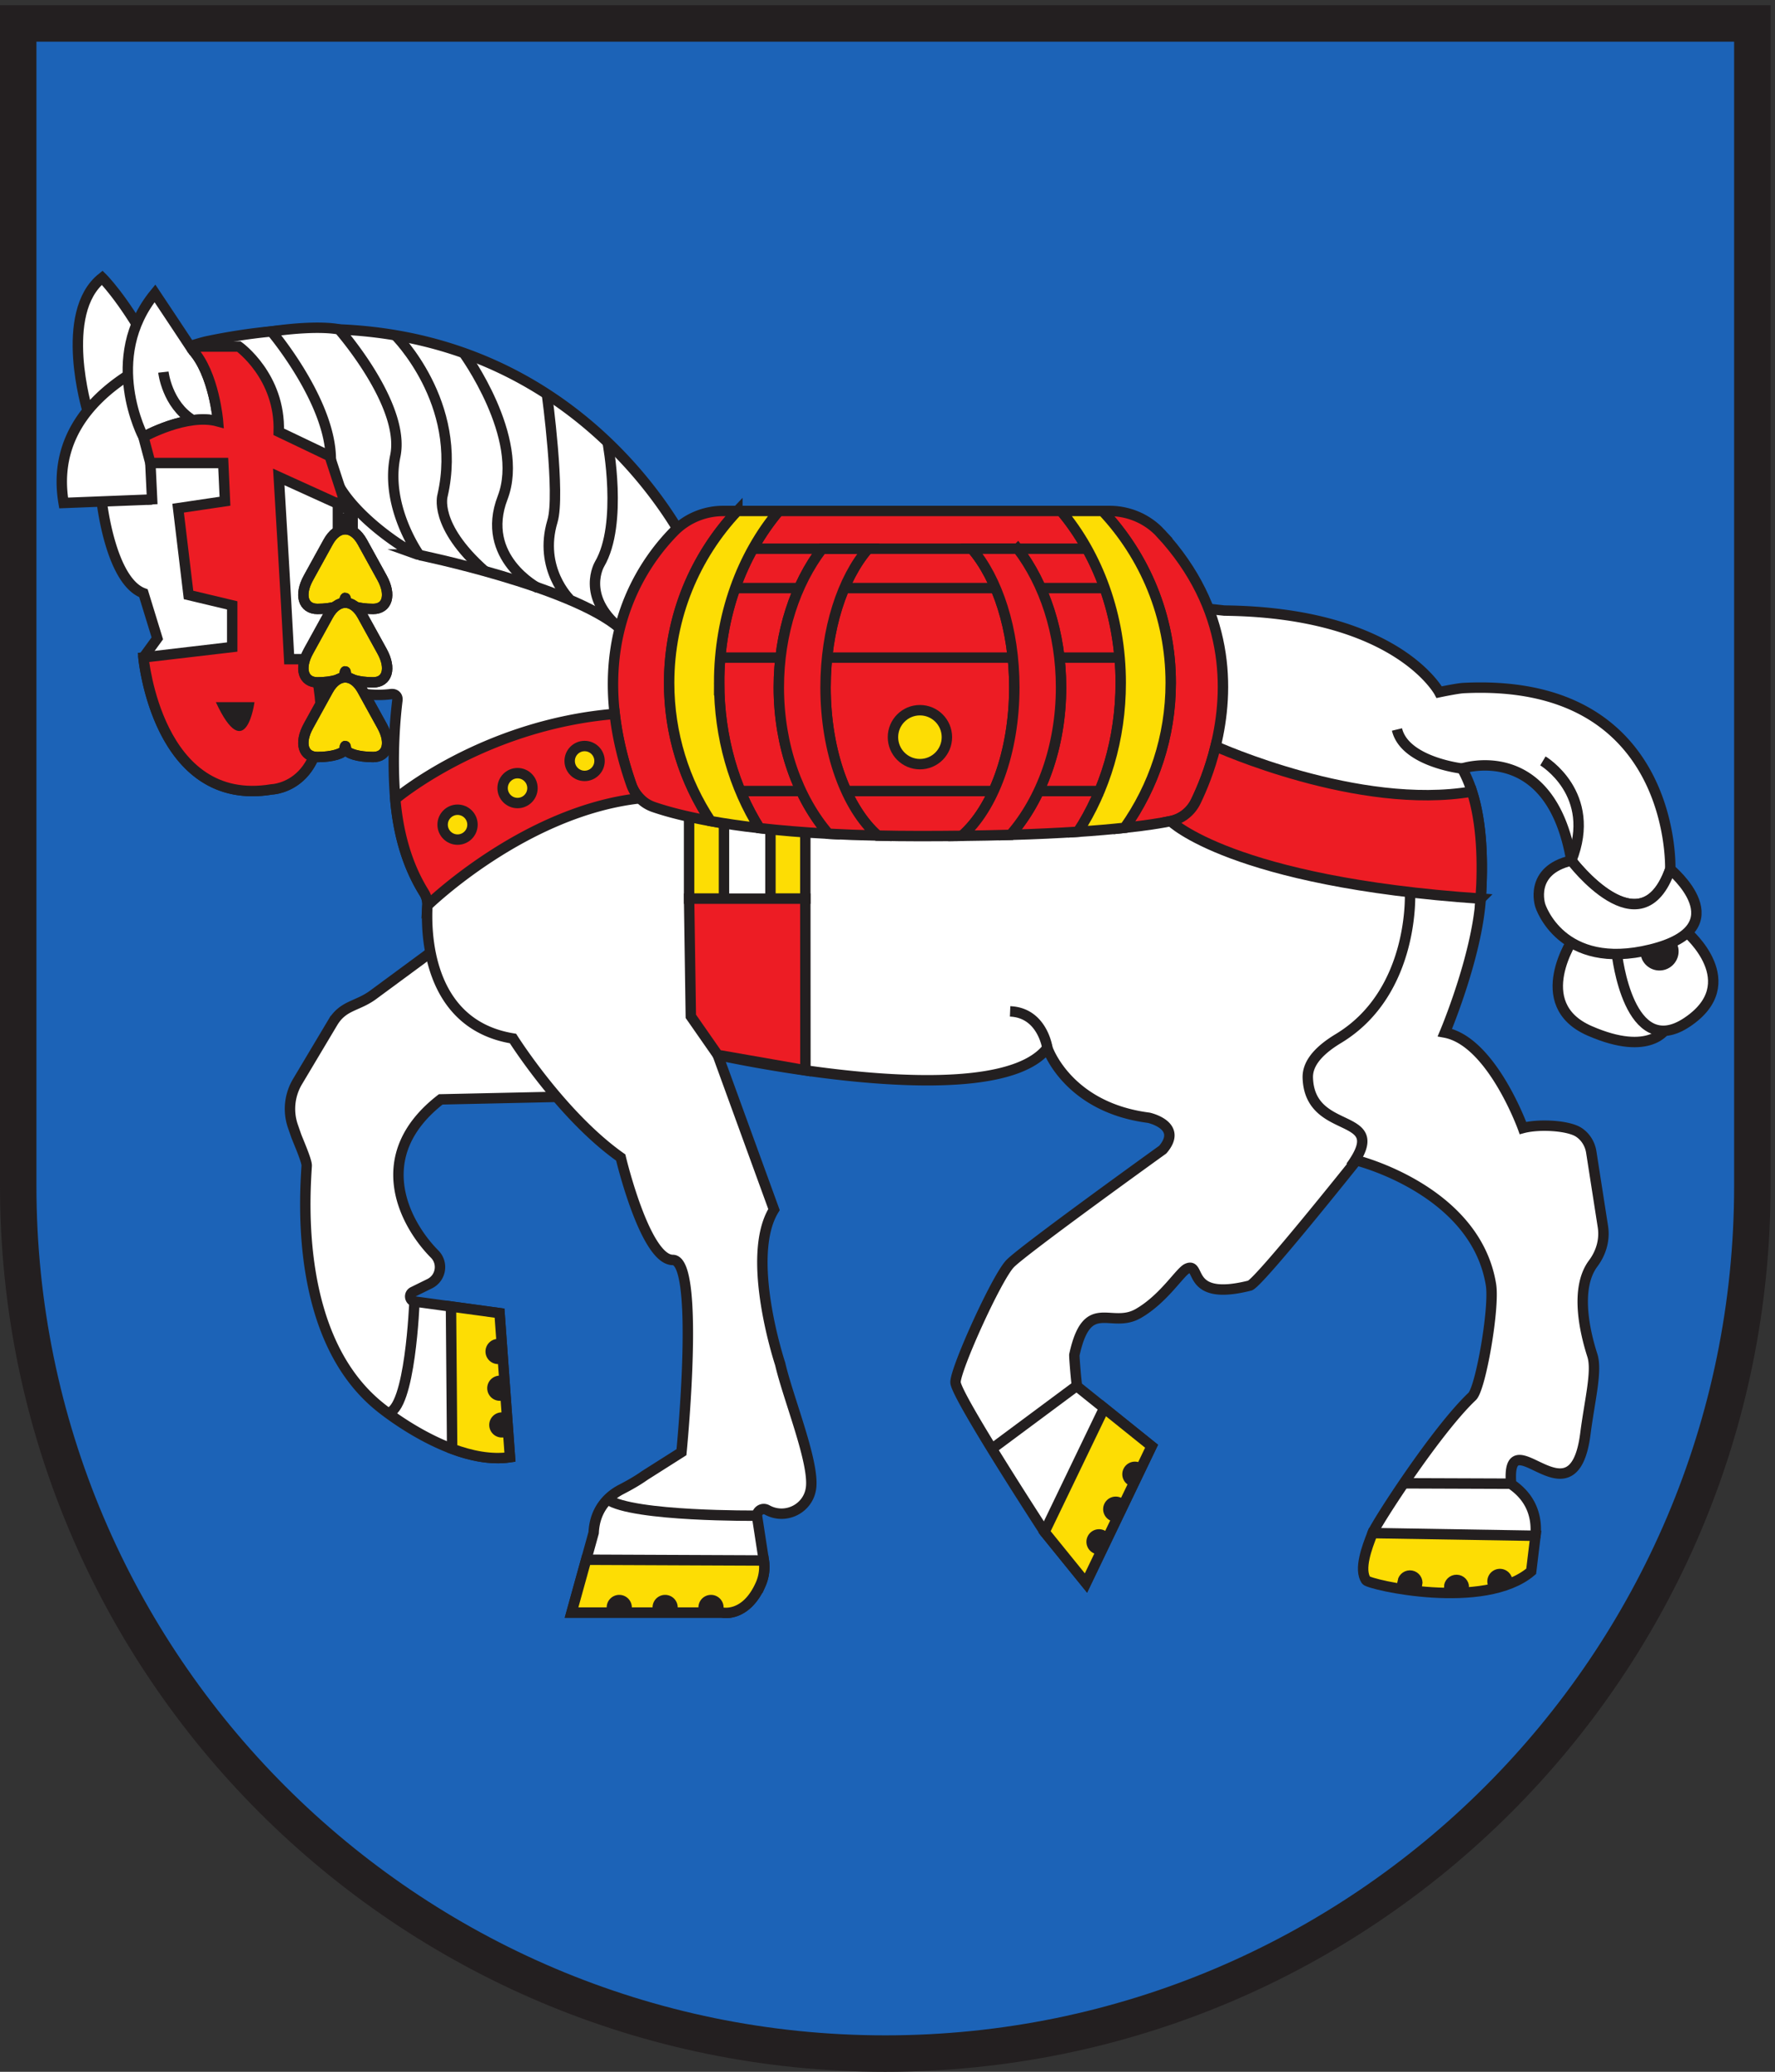 <svg xmlns="http://www.w3.org/2000/svg" height="264.573" width="226.773" xml:space="preserve"><rect width="100%" height="100%" fill="#333333" stroke="none"/><path style="fill:#1c63b7;fill-opacity:1;fill-rule:evenodd;stroke:none" d="M850.391 17.5C391.137 17.5 17.5 391.129 17.5 850.391V1966.75h1665.79V850.391c0-459.262-373.63-832.891-832.899-832.891" transform="matrix(.133 0 0 -.133 0 264.573)"/><path style="fill:#231f20;fill-opacity:1;fill-rule:nonzero;stroke:none" d="M1700.79 1984.25H0V850.391C0 380.73 380.734 0 850.395 0c469.655 0 850.395 380.73 850.395 850.391V1984.25zm-35-35V850.391C1665.79 400.781 1300 35 850.395 35 400.785 35 35 400.781 35 850.391V1949.25h1630.79" transform="matrix(.133 0 0 -.133 0 264.573)"/><path style="fill:#fff;fill-opacity:1;fill-rule:nonzero;stroke:none" d="m319.605 1007.43-33.808-56.66a51.14 51.14 0 0 1-4.391-43.008l3.039-8.742c1.563-4.489 10.453-24.348 10.16-29.09-1.914-30.969-11.433-165.86 70.254-231.5 0 0 31.508-26.129 69.477-40.289 17.945-6.7 37.336-10.719 55.523-8.051l-10 138.34-46.648 6.379-34.938 4.769c-4.8.66-5.847 7.141-1.503 9.281l15.949 7.852c10.941 5.379 13.328 19.848 4.73 28.488-27.949 28.121-64.359 93.961 5.906 148.481l115 2.5-107.5 151.25-71.25-52.5c-15.972-12.29-29.671-10.2-40-27.5" transform="matrix(.133 0 0 -.133 0 264.573)"/><path style="fill:none;stroke:#231f20;stroke-width:10;stroke-linecap:butt;stroke-linejoin:miter;stroke-miterlimit:10;stroke-dasharray:none;stroke-opacity:1" d="m319.605 1007.43-33.808-56.66a51.14 51.14 0 0 1-4.391-43.008l3.039-8.742c1.563-4.489 10.453-24.348 10.16-29.09-1.914-30.969-11.433-165.86 70.254-231.5 0 0 31.508-26.129 69.477-40.289 17.945-6.7 37.336-10.719 55.523-8.051l-10 138.34-46.648 6.379-34.938 4.769c-4.8.66-5.847 7.141-1.503 9.281l15.949 7.852c10.941 5.379 13.328 19.848 4.73 28.488-27.949 28.121-64.359 93.961 5.906 148.481l115 2.5-107.5 151.25-71.25-52.5c-15.972-12.29-29.671-10.2-40-27.5z" transform="matrix(.133 0 0 -.133 0 264.573)"/><path style="fill:#fddd04;fill-opacity:1;fill-rule:nonzero;stroke:none" d="M434.336 598.141c17.945-6.7 37.336-10.719 55.523-8.051l-10 138.34-46.648 6.379 1.125-136.668" transform="matrix(.133 0 0 -.133 0 264.573)"/><path style="fill:none;stroke:#231f20;stroke-width:10;stroke-linecap:butt;stroke-linejoin:miter;stroke-miterlimit:10;stroke-dasharray:none;stroke-opacity:1" d="M434.336 598.141c17.945-6.7 37.336-10.719 55.523-8.051l-10 138.34-46.648 6.379zM398.125 739.602S394.164 635.09 372.43 632.59" transform="matrix(.133 0 0 -.133 0 264.573)"/><path style="fill:#fff;fill-opacity:1;fill-rule:nonzero;stroke:none" d="M84.074 1594.88s-28.383 93.96 14.117 127.71c0 0 19.375-18.96 44.375-63.85l-25.625-79.9-32.867 16.04" transform="matrix(.133 0 0 -.133 0 264.573)"/><path style="fill:none;stroke:#231f20;stroke-width:10;stroke-linecap:butt;stroke-linejoin:miter;stroke-miterlimit:10;stroke-dasharray:none;stroke-opacity:1" d="M84.074 1594.88s-28.383 93.96 14.117 127.71c0 0 19.375-18.96 44.375-63.85l-25.625-79.9z" transform="matrix(.133 0 0 -.133 0 264.573)"/><path style="fill:#fff;fill-opacity:1;fill-rule:nonzero;stroke:none" d="M410.602 1120.5c-1.508-24.16-1.465-114.72 82.171-128.375 0 0 46.832-74.285 103.5-114.273 0 0 23.332-98.34 50-98.34s8.332-184.582 8.332-184.582l-35.207-22.309c-7.226-5.133-14.96-9.461-22.828-13.539-10-5.191-25.183-17.043-26.297-41.492l-7.183-25.918-14.07-50.742h144.589s22.821-5.371 37.137 27.261a41.183 41.183 0 0 1 2.988 22.758l-6.449 41.922c-.82 5.32 4.836 9.258 9.539 6.641 17.387-9.66 39.227.859 42.184 20.527 3.691 24.531-21.91 86.461-29.567 119.641 0 0-34.14 102.691-5.945 148.179L689.441 976.34s265.164-58.91 316.669 6.672c0 0 19.04-56.973 97.38-66.973 0 0 33.44-7.269 13.44-30.609 0 0-133.664-96.059-146.614-109.461-12.945-13.41-52.644-101.16-52.445-113.938.203-12.769 85.519-143.66 85.519-143.66l39.79-49.07 63.02 131.34-45.56 36.609-25.81 20.73c-.82.661-3.04 29.372-2.81 30.411 12.48 56.941 34.74 24.429 61.38 39.699 24.61 14.121 39.95 39.871 46.84 43.09 14.37 6.699-1.97-32.032 60.32-16.282 8.37 2.122 102.49 120.243 102.49 120.243s114.41-28.25 129.18-119.43c3.57-22.039-9.9-99.531-18.08-107.262-34.41-32.5-91.78-121.34-95.68-131.219-7.51-19.039 154.8-21.019 156.51-2.558 1.51 16.367-2.57 35.566-23.41 49.699-.09.059.01.07 0 .168-5.3 66.641 59.7-43.359 71.37 48.313 4.04 31.73 11.49 59.957 6.67 75-7.24 22.539-16.99 64.539.83 88.339 7.59 10.161 11.26 22.707 9.3 35.239l-11.18 71.679c-1.2 7.692-5.45 14.621-11.92 18.922-10.05 6.68-38.3 8.258-53.7 4.149 0 0-30 83.332-75 91.668 0 0 30.68 72.522 34.42 128.562 2.94 44.14.44 92.62-17.92 124.93 0 0 85 28.34 105-88.33 0 0 66.67-88.33 95-8.33 0 0 6.46 184.16-198.51 173.96-6.1-.31-23.45-3.96-23.45-3.96s-40.54 76.5-206.37 78.33l-513.337 56.67s-125 273.33-464.996 201.66c0 0-156.668-36.66-136.668-155l85 3.34-48.379-1.9s8.379-76.44 40.047-88.1l13.332-43.34-13.332-18.33s13.332-145 123.332-126.67c0 0 59.496 1.57 44.946 98.79-.551 3.68 3.175 6.52 6.476 4.81 11.785-6.14 35.313-15.65 63.032-12.13 3.898.49 6.652-1.95 6.167-5.85-1.875-15.17-5.554-53.01-2.027-94.97 2.5-29.79 10.156-61.95 27.848-90.16 2.144-3.42 3.301-7.31 3.051-11.33" transform="matrix(.133 0 0 -.133 0 264.573)"/><path style="fill:none;stroke:#231f20;stroke-width:10;stroke-linecap:butt;stroke-linejoin:miter;stroke-miterlimit:10;stroke-dasharray:none;stroke-opacity:1" d="M410.602 1120.5c-1.508-24.16-1.465-114.72 82.171-128.375 0 0 46.832-74.285 103.5-114.273 0 0 23.332-98.34 50-98.34s8.332-184.582 8.332-184.582l-35.207-22.309c-7.226-5.133-14.96-9.461-22.828-13.539-10-5.191-25.183-17.043-26.297-41.492l-7.183-25.918-14.07-50.742h144.589s22.821-5.371 37.137 27.261a41.183 41.183 0 0 1 2.988 22.758l-6.449 41.922c-.82 5.32 4.836 9.258 9.539 6.641 17.387-9.66 39.227.859 42.184 20.527 3.691 24.531-21.91 86.461-29.567 119.641 0 0-34.14 102.691-5.945 148.179L689.441 976.34s265.164-58.91 316.669 6.672c0 0 19.04-56.973 97.38-66.973 0 0 33.44-7.269 13.44-30.609 0 0-133.664-96.059-146.614-109.461-12.945-13.41-52.644-101.16-52.445-113.938.203-12.769 85.519-143.66 85.519-143.66l39.79-49.07 63.02 131.34-45.56 36.609-25.81 20.73c-.82.661-3.04 29.372-2.81 30.411 12.48 56.941 34.74 24.429 61.38 39.699 24.61 14.121 39.95 39.871 46.84 43.09 14.37 6.699-1.97-32.032 60.32-16.282 8.37 2.122 102.49 120.243 102.49 120.243s114.41-28.25 129.18-119.43c3.57-22.039-9.9-99.531-18.08-107.262-34.41-32.5-91.78-121.34-95.68-131.219-7.51-19.039 154.8-21.019 156.51-2.558 1.51 16.367-2.57 35.566-23.41 49.699-.09.059.01.07 0 .168-5.3 66.641 59.7-43.359 71.37 48.313 4.04 31.73 11.49 59.957 6.67 75-7.24 22.539-16.99 64.539.83 88.339 7.59 10.161 11.26 22.707 9.3 35.239l-11.18 71.679c-1.2 7.692-5.45 14.621-11.92 18.922-10.05 6.68-38.3 8.258-53.7 4.149 0 0-30 83.332-75 91.668 0 0 30.68 72.522 34.42 128.562 2.94 44.14.44 92.62-17.92 124.93 0 0 85 28.34 105-88.33 0 0 66.67-88.33 95-8.33 0 0 6.46 184.16-198.51 173.96-6.1-.31-23.45-3.96-23.45-3.96s-40.54 76.5-206.37 78.33l-513.337 56.67s-125 273.33-464.996 201.66c0 0-156.668-36.66-136.668-155l85 3.34-48.379-1.9s8.379-76.44 40.047-88.1l13.332-43.34-13.332-18.33s13.332-145 123.332-126.67c0 0 59.496 1.57 44.946 98.79-.551 3.68 3.175 6.52 6.476 4.81 11.785-6.14 35.313-15.65 63.032-12.13 3.898.49 6.652-1.95 6.167-5.85-1.875-15.17-5.554-53.01-2.027-94.97 2.5-29.79 10.156-61.95 27.848-90.16 2.144-3.42 3.301-7.31 3.051-11.33z" transform="matrix(.133 0 0 -.133 0 264.573)"/><path style="fill:#fddd04;fill-opacity:1;fill-rule:nonzero;stroke:none" d="m1474.98 514.672-4.12-34.121c-45-38.332-155.8-12.84-158.64-8.582-7.03 10.551.71 31.222 6.25 45.261l156.51-2.558" transform="matrix(.133 0 0 -.133 0 264.573)"/><path style="fill:none;stroke:#231f20;stroke-width:10;stroke-linecap:butt;stroke-linejoin:miter;stroke-miterlimit:10;stroke-dasharray:none;stroke-opacity:1" d="m1474.98 514.672-4.12-34.121c-45-38.332-155.8-12.84-158.64-8.582-7.03 10.551.71 31.222 6.25 45.261z" transform="matrix(.133 0 0 -.133 0 264.573)"/><path style="fill:#fddd04;fill-opacity:1;fill-rule:nonzero;stroke:none" d="m1003.39 518.371 39.79-49.07 63.02 131.34-45.56 36.609-57.25-118.879" transform="matrix(.133 0 0 -.133 0 264.573)"/><path style="fill:none;stroke:#231f20;stroke-width:10;stroke-linecap:butt;stroke-linejoin:miter;stroke-miterlimit:10;stroke-dasharray:none;stroke-opacity:1" d="m1003.39 518.371 39.79-49.07 63.02 131.34-45.56 36.609z" transform="matrix(.133 0 0 -.133 0 264.573)"/><path style="fill:#fddd04;fill-opacity:1;fill-rule:nonzero;stroke:none" d="M733.734 490.949a41.183 41.183 0 0 0-2.988-22.758c-14.32-32.632-37.137-27.261-37.137-27.261H549.02l14.07 50.742 170.644-.723" transform="matrix(.133 0 0 -.133 0 264.573)"/><path style="fill:none;stroke:#231f20;stroke-width:10;stroke-linecap:butt;stroke-linejoin:miter;stroke-miterlimit:10;stroke-dasharray:none;stroke-opacity:1" d="M733.734 490.949a41.183 41.183 0 0 0-2.988-22.758c-14.32-32.632-37.137-27.261-37.137-27.261H549.02l14.07 50.742zM1006.11 983.012s-4.74 33.898-35.794 35.148M1354.44 1132.63s5-95.98-68.75-140.505c-23.05-13.914-29.8-26.734-29.42-37.844 1.98-57.543 80.84-30.601 41.17-85.211M1404.44 1251.34s-55 6.25-62.5 37.5" transform="matrix(.133 0 0 -.133 0 264.573)"/><path style="fill:#fff;fill-opacity:1;fill-rule:nonzero;stroke:none" d="M1600.85 1002.13s-15.16-28.29-73.91-2.607c-58.75 25.687-14.68 90.057-14.68 90.057l32.71 1.53 53.53-73.67 2.35-15.31" transform="matrix(.133 0 0 -.133 0 264.573)"/><path style="fill:none;stroke:#231f20;stroke-width:10;stroke-linecap:butt;stroke-linejoin:miter;stroke-miterlimit:10;stroke-dasharray:none;stroke-opacity:1" d="M1600.85 1002.13s-15.16-28.29-73.91-2.607c-58.75 25.687-14.68 90.057-14.68 90.057l32.71 1.53 53.53-73.67z" transform="matrix(.133 0 0 -.133 0 264.573)"/><path style="fill:#fff;fill-opacity:1;fill-rule:nonzero;stroke:none" d="M1553.19 1073.29s11.25-103.2 67.53-65.47c56.27 37.73 0 86 0 86l-44.64 19.36-22.89-39.89" transform="matrix(.133 0 0 -.133 0 264.573)"/><path style="fill:none;stroke:#231f20;stroke-width:10;stroke-linecap:butt;stroke-linejoin:miter;stroke-miterlimit:10;stroke-dasharray:none;stroke-opacity:1" d="M1553.19 1073.29s11.25-103.2 67.53-65.47c56.27 37.73 0 86 0 86l-44.64 19.36z" transform="matrix(.133 0 0 -.133 0 264.573)"/><path style="fill:#fff;fill-opacity:1;fill-rule:nonzero;stroke:none" d="M1604.44 1154.68s67.5-55.84-18.75-77.09-106.09 42.18-106.09 42.18-11.41 33.66 29.84 43.24c0 0 66.67-88.33 95-8.33" transform="matrix(.133 0 0 -.133 0 264.573)"/><path style="fill:none;stroke:#231f20;stroke-width:10;stroke-linecap:butt;stroke-linejoin:miter;stroke-miterlimit:10;stroke-dasharray:none;stroke-opacity:1" d="M1604.44 1154.68s67.5-55.84-18.75-77.09-106.09 42.18-106.09 42.18-11.41 33.66 29.84 43.24c0 0 66.67-88.33 95-8.33M1035.59 659.59l-82.75-61.461M1451.11 564.68l-102.41.371M727.113 533.969s-119.175-1.149-143.425 15.613M379.703 1667.39s65.656-64.8 45.485-153.55c0 0-9.497-28.75 40.57-72.98M445.359 1650.39s59.559-81.55 37.446-139.05c-22.114-57.5 34.136-86.76 34.136-86.76M525.371 1610.84s13.027-96.38 5.32-122c-13.75-45.7 16.539-75 16.539-75M583.676 1564.64s14.961-78.3-7.762-117.05c0 0-18.23-30.5 19.524-61.5" transform="matrix(.133 0 0 -.133 0 264.573)"/><path style="fill:none;stroke:#231f20;stroke-width:10;stroke-linecap:butt;stroke-linejoin:miter;stroke-miterlimit:10;stroke-dasharray:none;stroke-opacity:1" d="M402.773 1456.34s145.032-29.67 192.665-70.25" transform="matrix(.133 0 0 -.133 0 264.573)"/><path style="fill:#fff;fill-opacity:1;fill-rule:nonzero;stroke:none" d="M184.949 1653.19c-6.133 9.4-36.133 54.4-36.133 54.4-51.25-62.5-11.039-137.91-11.039-137.91s41.664 23.33 71.664 15c0 0-3.66 45.59-24.492 68.51" transform="matrix(.133 0 0 -.133 0 264.573)"/><path style="fill:none;stroke:#231f20;stroke-width:10;stroke-linecap:butt;stroke-linejoin:miter;stroke-miterlimit:10;stroke-dasharray:none;stroke-opacity:1" d="M184.949 1653.19c-6.133 9.4-36.133 54.4-36.133 54.4-51.25-62.5-11.039-137.91-11.039-137.91s41.664 23.33 71.664 15c0 0-3.66 45.59-24.492 68.51M144.441 1544.68l1.895-39.72M1482.11 1258.68s52.95-31.5 27.33-95.67" transform="matrix(.133 0 0 -.133 0 264.573)"/><path style="fill:none;stroke:#231f20;stroke-width:10;stroke-linecap:butt;stroke-linejoin:miter;stroke-miterlimit:10;stroke-dasharray:none;stroke-opacity:1" d="M156.941 1631.97s3.457-31.09 28.293-46.17" transform="matrix(.133 0 0 -.133 0 264.573)"/><path style="fill:#231f20;fill-opacity:1;fill-rule:nonzero;stroke:none" d="M478.563 684.52a7.086 7.086 0 1 0-.219 14.171l.219-14.171" transform="matrix(.133 0 0 -.133 0 264.573)"/><path style="fill:none;stroke:#231f20;stroke-width:10;stroke-linecap:butt;stroke-linejoin:miter;stroke-miterlimit:10;stroke-dasharray:none;stroke-opacity:1" d="M478.563 684.52a7.086 7.086 0 1 0-.219 14.171z" transform="matrix(.133 0 0 -.133 0 264.573)"/><path style="fill:#231f20;fill-opacity:1;fill-rule:nonzero;stroke:none" d="M473.031 656.238a7.09 7.09 0 0 0 6.977 7.192l.219-14.168a7.084 7.084 0 0 0-7.196 6.976" transform="matrix(.133 0 0 -.133 0 264.573)"/><path style="fill:none;stroke:#231f20;stroke-width:10;stroke-linecap:butt;stroke-linejoin:miter;stroke-miterlimit:10;stroke-dasharray:none;stroke-opacity:1" d="M473.031 656.238a7.09 7.09 0 0 0 6.977 7.192l.219-14.168a7.084 7.084 0 0 0-7.196 6.976" transform="matrix(.133 0 0 -.133 0 264.573)"/><path style="fill:#231f20;fill-opacity:1;fill-rule:nonzero;stroke:none" d="M474.965 620.969a7.092 7.092 0 0 0 6.976 7.203L482.16 614a7.084 7.084 0 0 0-7.195 6.969" transform="matrix(.133 0 0 -.133 0 264.573)"/><path style="fill:none;stroke:#231f20;stroke-width:10;stroke-linecap:butt;stroke-linejoin:miter;stroke-miterlimit:10;stroke-dasharray:none;stroke-opacity:1" d="M474.965 620.969a7.092 7.092 0 0 0 6.976 7.203L482.16 614a7.084 7.084 0 0 0-7.195 6.969" transform="matrix(.133 0 0 -.133 0 264.573)"/><path style="fill:#231f20;fill-opacity:1;fill-rule:nonzero;stroke:none" d="M587.773 445.832a7.09 7.09 0 0 0 7.09 7.09 7.086 7.086 0 0 0 7.086-7.09h-14.176" transform="matrix(.133 0 0 -.133 0 264.573)"/><path style="fill:none;stroke:#231f20;stroke-width:10;stroke-linecap:butt;stroke-linejoin:miter;stroke-miterlimit:10;stroke-dasharray:none;stroke-opacity:1" d="M587.773 445.832a7.09 7.09 0 0 0 7.09 7.09 7.086 7.086 0 0 0 7.086-7.09z" transform="matrix(.133 0 0 -.133 0 264.573)"/><path style="fill:#231f20;fill-opacity:1;fill-rule:nonzero;stroke:none" d="M631.836 445.832a7.086 7.086 0 1 0 14.172 0h-14.172" transform="matrix(.133 0 0 -.133 0 264.573)"/><path style="fill:none;stroke:#231f20;stroke-width:10;stroke-linecap:butt;stroke-linejoin:miter;stroke-miterlimit:10;stroke-dasharray:none;stroke-opacity:1" d="M631.836 445.832a7.086 7.086 0 1 0 14.172 0z" transform="matrix(.133 0 0 -.133 0 264.573)"/><path style="fill:#231f20;fill-opacity:1;fill-rule:nonzero;stroke:none" d="M675.898 445.832a7.086 7.086 0 1 0 14.172 0h-14.172" transform="matrix(.133 0 0 -.133 0 264.573)"/><path style="fill:none;stroke:#231f20;stroke-width:10;stroke-linecap:butt;stroke-linejoin:miter;stroke-miterlimit:10;stroke-dasharray:none;stroke-opacity:1" d="M675.898 445.832a7.086 7.086 0 1 0 14.172 0z" transform="matrix(.133 0 0 -.133 0 264.573)"/><path style="fill:#231f20;fill-opacity:1;fill-rule:nonzero;stroke:none" d="M1086.94 567.461a7.082 7.082 0 0 0-3.08 9.527 7.076 7.076 0 0 0 9.54 3.082l-6.46-12.609" transform="matrix(.133 0 0 -.133 0 264.573)"/><path style="fill:none;stroke:#231f20;stroke-width:10;stroke-linecap:butt;stroke-linejoin:miter;stroke-miterlimit:10;stroke-dasharray:none;stroke-opacity:1" d="M1086.94 567.461a7.082 7.082 0 0 0-3.08 9.527 7.076 7.076 0 0 0 9.54 3.082z" transform="matrix(.133 0 0 -.133 0 264.573)"/><path style="fill:#231f20;fill-opacity:1;fill-rule:nonzero;stroke:none" d="M1068.55 533.898c-3.48 1.782-4.86 6.051-3.08 9.543a7.083 7.083 0 0 0 9.53 3.079l-6.45-12.622" transform="matrix(.133 0 0 -.133 0 264.573)"/><path style="fill:none;stroke:#231f20;stroke-width:10;stroke-linecap:butt;stroke-linejoin:miter;stroke-miterlimit:10;stroke-dasharray:none;stroke-opacity:1" d="M1068.55 533.898c-3.48 1.782-4.86 6.051-3.08 9.543a7.083 7.083 0 0 0 9.53 3.079z" transform="matrix(.133 0 0 -.133 0 264.573)"/><path style="fill:#231f20;fill-opacity:1;fill-rule:nonzero;stroke:none" d="M1052.48 502.559a7.086 7.086 0 0 0-3.08 9.531c1.79 3.488 6.06 4.871 9.54 3.09l-6.46-12.621" transform="matrix(.133 0 0 -.133 0 264.573)"/><path style="fill:none;stroke:#231f20;stroke-width:10;stroke-linecap:butt;stroke-linejoin:miter;stroke-miterlimit:10;stroke-dasharray:none;stroke-opacity:1" d="M1052.48 502.559a7.086 7.086 0 0 0-3.08 9.531c1.79 3.488 6.06 4.871 9.54 3.09z" transform="matrix(.133 0 0 -.133 0 264.573)"/><path style="fill:#231f20;fill-opacity:1;fill-rule:nonzero;stroke:none" d="M1347.41 470.711c.73 3.84 4.43 6.379 8.28 5.648 3.84-.718 6.38-4.429 5.65-8.269l-13.93 2.621" transform="matrix(.133 0 0 -.133 0 264.573)"/><path style="fill:none;stroke:#231f20;stroke-width:10;stroke-linecap:butt;stroke-linejoin:miter;stroke-miterlimit:10;stroke-dasharray:none;stroke-opacity:1" d="M1347.41 470.711c.73 3.84 4.43 6.379 8.28 5.648 3.84-.718 6.38-4.429 5.65-8.269z" transform="matrix(.133 0 0 -.133 0 264.573)"/><path style="fill:#231f20;fill-opacity:1;fill-rule:nonzero;stroke:none" d="M1392.03 465.34c.07 3.91 3.31 7.019 7.22 6.949 3.91-.078 7.02-3.309 6.95-7.23l-14.17.281" transform="matrix(.133 0 0 -.133 0 264.573)"/><path style="fill:none;stroke:#231f20;stroke-width:10;stroke-linecap:butt;stroke-linejoin:miter;stroke-miterlimit:10;stroke-dasharray:none;stroke-opacity:1" d="M1392.03 465.34c.07 3.91 3.31 7.019 7.22 6.949 3.91-.078 7.02-3.309 6.95-7.23z" transform="matrix(.133 0 0 -.133 0 264.573)"/><path style="fill:#231f20;fill-opacity:1;fill-rule:nonzero;stroke:none" d="M1433.89 469.301c-.85 3.82 1.55 7.609 5.37 8.461a7.079 7.079 0 0 0 8.46-5.371l-13.83-3.09" transform="matrix(.133 0 0 -.133 0 264.573)"/><path style="fill:none;stroke:#231f20;stroke-width:10;stroke-linecap:butt;stroke-linejoin:miter;stroke-miterlimit:10;stroke-dasharray:none;stroke-opacity:1" d="M1433.89 469.301c-.85 3.82 1.55 7.609 5.37 8.461a7.079 7.079 0 0 0 8.46-5.371z" transform="matrix(.133 0 0 -.133 0 264.573)"/><path style="fill:#231f20;fill-opacity:1;fill-rule:nonzero;stroke:none" d="M1606.7 1080.25c2.45-6.98-1.23-14.62-8.21-17.07-6.98-2.45-14.62 1.23-17.07 8.21l25.28 8.86" transform="matrix(.133 0 0 -.133 0 264.573)"/><path style="fill:none;stroke:#231f20;stroke-width:10;stroke-linecap:butt;stroke-linejoin:miter;stroke-miterlimit:10;stroke-dasharray:none;stroke-opacity:1" d="M1606.7 1080.25c2.45-6.98-1.23-14.62-8.21-17.07-6.98-2.45-14.62 1.23-17.07 8.21z" transform="matrix(.133 0 0 -.133 0 264.573)"/><path style="fill:#fff;fill-opacity:1;fill-rule:nonzero;stroke:none" d="M260.719 1671.04s57.058-67.33 57.058-123.03c0-40 69.739-86.78 83.286-91.13a.609.609 0 0 1 .703.93c-5.493 8.24-31.25 49.89-22.063 93.53 10.258 48.75-54 121.6-54 121.6s-17.855 4.7-64.984-1.9" transform="matrix(.133 0 0 -.133 0 264.573)"/><path style="fill:none;stroke:#231f20;stroke-width:10;stroke-linecap:butt;stroke-linejoin:miter;stroke-miterlimit:10;stroke-dasharray:none;stroke-opacity:1" d="M260.719 1671.04s57.058-67.33 57.058-123.03c0-40 69.739-86.78 83.286-91.13a.609.609 0 0 1 .703.93c-5.493 8.24-31.25 49.89-22.063 93.53 10.258 48.75-54 121.6-54 121.6s-17.855 4.7-64.984-1.9z" transform="matrix(.133 0 0 -.133 0 264.573)"/><path style="fill:#ed1c24;fill-opacity:1;fill-rule:nonzero;stroke:none" d="M304.441 1339.68c20-106.67-43.332-108.34-43.332-108.34-110-18.33-123.332 126.67-123.332 126.67l85.286 10v40l-41.954 10-10 83.33 45 6.67-1.668 36.67h-70l-6.664 25s41.664 23.33 71.664 15c0 0-3.66 45.59-24.492 68.51-1.183 1.31-.367 3.36 1.399 3.36h43.093s40-28.54 38.336-81.87l48.926-23.38 16.168-49.51-65.094 29.55s6.664-110 10-175h28.332l-1.668-16.66" transform="matrix(.133 0 0 -.133 0 264.573)"/><path style="fill:none;stroke:#231f20;stroke-width:10;stroke-linecap:butt;stroke-linejoin:miter;stroke-miterlimit:10;stroke-dasharray:none;stroke-opacity:1" d="M304.441 1339.68c20-106.67-43.332-108.34-43.332-108.34-110-18.33-123.332 126.67-123.332 126.67l85.286 10v40l-41.954 10-10 83.33 45 6.67-1.668 36.67h-70l-6.664 25s41.664 23.33 71.664 15c0 0-3.66 45.59-24.492 68.51-1.183 1.31-.367 3.36 1.399 3.36h43.093s40-28.54 38.336-81.87l48.926-23.38 16.168-49.51-65.094 29.55s6.664-110 10-175h28.332z" transform="matrix(.133 0 0 -.133 0 264.573)"/><path style="fill:#231f20;fill-opacity:1;fill-rule:nonzero;stroke:none" d="M207.352 1315.09h37.097s-8.136-62.43-37.097 0M327.867 1393.84h7.571v102.76h-7.571v-102.76" transform="matrix(.133 0 0 -.133 0 264.573)"/><path style="fill:none;stroke:#231f20;stroke-width:10;stroke-linecap:butt;stroke-linejoin:round;stroke-miterlimit:10;stroke-dasharray:none;stroke-opacity:1" d="m324.566 1403.84 14.172-10v102.76l-14.172 10z" transform="matrix(.133 0 0 -.133 0 264.573)"/><path style="fill:#fddd04;fill-opacity:1;fill-rule:nonzero;stroke:none" d="M367.035 1434.41c9.031-16.4 5.129-29.81-8.676-29.81-13.808 0-25.464 3.38-25.906 7.51-.445 4.12-1.133 4.12-1.535 0-.398-4.13-12.059-7.51-25.906-7.51-13.848 0-17.785 13.41-8.75 29.81l18.957 34.39c9.035 16.4 23.82 16.4 32.855 0l18.961-34.39" transform="matrix(.133 0 0 -.133 0 264.573)"/><path style="fill:none;stroke:#231f20;stroke-width:10;stroke-linecap:butt;stroke-linejoin:round;stroke-miterlimit:10;stroke-dasharray:none;stroke-opacity:1" d="M367.035 1434.41c9.031-16.4 5.129-29.81-8.676-29.81-13.808 0-25.464 3.38-25.906 7.51-.445 4.12-1.133 4.12-1.535 0-.398-4.13-12.059-7.51-25.906-7.51-13.848 0-17.785 13.41-8.75 29.81l18.957 34.39c9.035 16.4 23.82 16.4 32.855 0z" transform="matrix(.133 0 0 -.133 0 264.573)"/><path style="fill:none;stroke:#231f20;stroke-width:10;stroke-linecap:butt;stroke-linejoin:round;stroke-miterlimit:10;stroke-dasharray:none;stroke-opacity:1" d="M367.035 1434.41c9.031-16.4 5.129-29.81-8.676-29.81-13.808 0-25.464 3.38-25.906 7.51-.445 4.12-1.133 4.12-1.535 0-.398-4.13-12.059-7.51-25.906-7.51-13.848 0-17.785 13.41-8.75 29.81l18.957 34.39c9.035 16.4 23.82 16.4 32.855 0z" transform="matrix(.133 0 0 -.133 0 264.573)"/><path style="fill:#fddd04;fill-opacity:1;fill-rule:nonzero;stroke:none" d="M367.035 1363.89c9.031-16.4 5.129-29.81-8.676-29.81-13.808 0-25.464 3.38-25.906 7.51-.445 4.13-1.133 4.13-1.535 0-.398-4.13-12.059-7.51-25.906-7.51-13.848 0-17.785 13.41-8.75 29.81l18.957 34.4c9.035 16.39 23.82 16.39 32.855 0l18.961-34.4" transform="matrix(.133 0 0 -.133 0 264.573)"/><path style="fill:none;stroke:#231f20;stroke-width:10;stroke-linecap:butt;stroke-linejoin:round;stroke-miterlimit:10;stroke-dasharray:none;stroke-opacity:1" d="M367.035 1363.89c9.031-16.4 5.129-29.81-8.676-29.81-13.808 0-25.464 3.38-25.906 7.51-.445 4.13-1.133 4.13-1.535 0-.398-4.13-12.059-7.51-25.906-7.51-13.848 0-17.785 13.41-8.75 29.81l18.957 34.4c9.035 16.39 23.82 16.39 32.855 0z" transform="matrix(.133 0 0 -.133 0 264.573)"/><path style="fill:none;stroke:#231f20;stroke-width:10;stroke-linecap:butt;stroke-linejoin:round;stroke-miterlimit:10;stroke-dasharray:none;stroke-opacity:1" d="M367.035 1363.89c9.031-16.4 5.129-29.81-8.676-29.81-13.808 0-25.464 3.38-25.906 7.51-.445 4.13-1.133 4.13-1.535 0-.398-4.13-12.059-7.51-25.906-7.51-13.848 0-17.785 13.41-8.75 29.81l18.957 34.4c9.035 16.39 23.82 16.39 32.855 0z" transform="matrix(.133 0 0 -.133 0 264.573)"/><path style="fill:#fddd04;fill-opacity:1;fill-rule:nonzero;stroke:none" d="M367.035 1292.19c9.031-16.39 5.129-29.81-8.676-29.81-13.808 0-25.464 3.38-25.906 7.51-.445 4.13-1.133 4.13-1.535 0-.398-4.13-12.059-7.51-25.906-7.51-13.848 0-17.785 13.42-8.75 29.81l18.957 34.4c9.035 16.39 23.82 16.39 32.855 0l18.961-34.4" transform="matrix(.133 0 0 -.133 0 264.573)"/><path style="fill:none;stroke:#231f20;stroke-width:10;stroke-linecap:butt;stroke-linejoin:round;stroke-miterlimit:10;stroke-dasharray:none;stroke-opacity:1" d="M367.035 1292.19c9.031-16.39 5.129-29.81-8.676-29.81-13.808 0-25.464 3.38-25.906 7.51-.445 4.13-1.133 4.13-1.535 0-.398-4.13-12.059-7.51-25.906-7.51-13.848 0-17.785 13.42-8.75 29.81l18.957 34.4c9.035 16.39 23.82 16.39 32.855 0z" transform="matrix(.133 0 0 -.133 0 264.573)"/><path style="fill:none;stroke:#231f20;stroke-width:10;stroke-linecap:butt;stroke-linejoin:round;stroke-miterlimit:10;stroke-dasharray:none;stroke-opacity:1" d="M367.035 1292.19c9.031-16.39 5.129-29.81-8.676-29.81-13.808 0-25.464 3.38-25.906 7.51-.445 4.13-1.133 4.13-1.535 0-.398-4.13-12.059-7.51-25.906-7.51-13.848 0-17.785 13.42-8.75 29.81l18.957 34.4c9.035 16.39 23.82 16.39 32.855 0z" transform="matrix(.133 0 0 -.133 0 264.573)"/><path style="fill:#fddd04;fill-opacity:1;fill-rule:nonzero;stroke:none" d="M695.453 1218.22h-33.512v-91.81h33.512v91.81" transform="matrix(.133 0 0 -.133 0 264.573)"/><path style="fill:none;stroke:#231f20;stroke-width:10;stroke-linecap:butt;stroke-linejoin:miter;stroke-miterlimit:10;stroke-dasharray:none;stroke-opacity:1" d="M695.453 1218.22h-33.512v-91.81h33.512z" transform="matrix(.133 0 0 -.133 0 264.573)"/><path style="fill:#fddd04;fill-opacity:1;fill-rule:nonzero;stroke:none" d="M773.59 1218.21h-33.516v-91.8h33.516v91.8" transform="matrix(.133 0 0 -.133 0 264.573)"/><path style="fill:none;stroke:#231f20;stroke-width:10;stroke-linecap:butt;stroke-linejoin:miter;stroke-miterlimit:10;stroke-dasharray:none;stroke-opacity:1" d="M773.59 1218.21h-33.516v-91.8h33.516z" transform="matrix(.133 0 0 -.133 0 264.573)"/><path style="fill:#ed1c24;fill-opacity:1;fill-rule:nonzero;stroke:none" d="m773.676 961.629-84.235 14.711-25.832 37.09-1.668 112.98H773.59l.086-164.781" transform="matrix(.133 0 0 -.133 0 264.573)"/><path style="fill:none;stroke:#231f20;stroke-width:10;stroke-linecap:butt;stroke-linejoin:miter;stroke-miterlimit:10;stroke-dasharray:none;stroke-opacity:1" d="m773.676 961.629-84.235 14.711-25.832 37.09-1.668 112.98H773.59z" transform="matrix(.133 0 0 -.133 0 264.573)"/><path style="fill:#ed1c24;fill-opacity:1;fill-rule:nonzero;stroke:none" d="M1076.56 1333.6c0 64.59-21.94 122.99-57.32 165.07H748.129c-35.375-42.08-57.313-100.48-57.313-165.07 0-52.35 14.411-100.64 38.711-139.47 19.188-2.19 41.192-4.08 66.309-5.43-29.156 33.9-47.707 84.27-47.707 140.62 0 52.33 16.016 99.48 41.641 133.11h44.082c-24.582-28.52-40.825-77.45-40.825-133.11 0-62.34 20.391-116.17 50.043-142.38 12.899-.29 26.348-.47 40.618-.47 14.242 0 27.589.1 40.355.25 29.793 26.13 50.305 80.08 50.305 142.6 0 55.66-16.246 104.59-40.828 133.11h44.082c25.628-33.63 41.638-80.78 41.638-133.11 0-56.9-18.88-107.75-48.537-141.66 24.942.74 46.427 1.78 64.867 2.98 25.65 39.41 40.99 89.02 40.99 142.96" transform="matrix(.133 0 0 -.133 0 264.573)"/><path style="fill:none;stroke:#231f20;stroke-width:10;stroke-linecap:butt;stroke-linejoin:miter;stroke-miterlimit:10;stroke-dasharray:none;stroke-opacity:1" d="M1076.56 1333.6c0 64.59-21.94 122.99-57.32 165.07H748.129c-35.375-42.08-57.313-100.48-57.313-165.07 0-52.35 14.411-100.64 38.711-139.47 19.188-2.19 41.192-4.08 66.309-5.43-29.156 33.9-47.707 84.27-47.707 140.62 0 52.33 16.016 99.48 41.641 133.11h44.082c-24.582-28.52-40.825-77.45-40.825-133.11 0-62.34 20.391-116.17 50.043-142.38 12.899-.29 26.348-.47 40.618-.47 14.242 0 27.589.1 40.355.25 29.793 26.13 50.305 80.08 50.305 142.6 0 55.66-16.246 104.59-40.828 133.11h44.082c25.628-33.63 41.638-80.78 41.638-133.11 0-56.9-18.88-107.75-48.537-141.66 24.942.74 46.427 1.78 64.867 2.98 25.65 39.41 40.99 89.02 40.99 142.96z" transform="matrix(.133 0 0 -.133 0 264.573)"/><path style="fill:#fddd04;fill-opacity:1;fill-rule:nonzero;stroke:none" d="M909.594 1281.46c0-14.31-11.602-25.91-25.906-25.91-14.309 0-25.907 11.6-25.907 25.91s11.598 25.9 25.907 25.9c14.304 0 25.906-11.59 25.906-25.9" transform="matrix(.133 0 0 -.133 0 264.573)"/><path style="fill:none;stroke:#231f20;stroke-width:10;stroke-linecap:butt;stroke-linejoin:miter;stroke-miterlimit:10;stroke-dasharray:none;stroke-opacity:1" d="M909.594 1281.46c0-14.31-11.602-25.91-25.906-25.91-14.309 0-25.907 11.6-25.907 25.91s11.598 25.9 25.907 25.9c14.304 0 25.906-11.59 25.906-25.9z" transform="matrix(.133 0 0 -.133 0 264.573)"/><path style="fill:#ed1c24;fill-opacity:1;fill-rule:nonzero;stroke:none" d="M708.305 1498.67h-13.399c-17.808 0-34.953-6.96-47.426-19.67-27.101-27.61-67.265-84.86-56.996-175.18 2.371-20.85 7.426-43.45 15.95-67.86a35.58 35.58 0 0 1 8.16-13.18 33.814 33.814 0 0 1 13.035-8.3c11.078-3.84 28.789-8.86 55.019-13.59-25.175 38.06-39.871 83.66-39.871 132.71 0 63.9 24.926 121.95 65.528 165.07" transform="matrix(.133 0 0 -.133 0 264.573)"/><path style="fill:none;stroke:#231f20;stroke-width:10;stroke-linecap:butt;stroke-linejoin:miter;stroke-miterlimit:10;stroke-dasharray:none;stroke-opacity:1" d="M708.305 1498.67h-13.399c-17.808 0-34.953-6.96-47.426-19.67-27.101-27.61-67.265-84.86-56.996-175.18 2.371-20.85 7.426-43.45 15.95-67.86a35.58 35.58 0 0 1 8.16-13.18 33.814 33.814 0 0 1 13.035-8.3c11.078-3.84 28.789-8.86 55.019-13.59-25.175 38.06-39.871 83.66-39.871 132.71 0 63.9 24.926 121.95 65.528 165.07z" transform="matrix(.133 0 0 -.133 0 264.573)"/><path style="fill:#ed1c24;fill-opacity:1;fill-rule:nonzero;stroke:none" d="M1114.91 1477.32c-12.62 13.66-30.5 21.35-49.1 21.35h-6.74c40.6-43.12 65.52-101.17 65.52-165.07 0-51.87-16.44-99.87-44.33-139.18 20.63 2.21 34.92 4.53 44.29 6.43 10.56 2.15 19.38 9.19 24.1 18.89 5.75 11.85 13.49 30.26 19.05 52.99 13.2 53.96 14.13 132.22-52.79 204.59" transform="matrix(.133 0 0 -.133 0 264.573)"/><path style="fill:none;stroke:#231f20;stroke-width:10;stroke-linecap:butt;stroke-linejoin:miter;stroke-miterlimit:10;stroke-dasharray:none;stroke-opacity:1" d="M1114.91 1477.32c-12.62 13.66-30.5 21.35-49.1 21.35h-6.74c40.6-43.12 65.52-101.17 65.52-165.07 0-51.87-16.44-99.87-44.33-139.18 20.63 2.21 34.92 4.53 44.29 6.43 10.56 2.15 19.38 9.19 24.1 18.89 5.75 11.85 13.49 30.26 19.05 52.99 13.2 53.96 14.13 132.22-52.79 204.59z" transform="matrix(.133 0 0 -.133 0 264.573)"/><path style="fill:#fddd04;fill-opacity:1;fill-rule:nonzero;stroke:none" d="M690.816 1333.6c0 64.59 21.938 122.99 57.313 165.07h-39.824c-40.602-43.12-65.528-101.17-65.528-165.07 0-49.05 14.696-94.65 39.871-132.71 13.305-2.4 28.883-4.71 46.879-6.76-24.3 38.83-38.711 87.12-38.711 139.47" transform="matrix(.133 0 0 -.133 0 264.573)"/><path style="fill:none;stroke:#231f20;stroke-width:10;stroke-linecap:butt;stroke-linejoin:miter;stroke-miterlimit:10;stroke-dasharray:none;stroke-opacity:1" d="M690.816 1333.6c0 64.59 21.938 122.99 57.313 165.07h-39.824c-40.602-43.12-65.528-101.17-65.528-165.07 0-49.05 14.696-94.65 39.871-132.71 13.305-2.4 28.883-4.71 46.879-6.76-24.3 38.83-38.711 87.12-38.711 139.47z" transform="matrix(.133 0 0 -.133 0 264.573)"/><path style="fill:#fddd04;fill-opacity:1;fill-rule:nonzero;stroke:none" d="M1059.07 1498.67h-39.83c35.38-42.08 57.32-100.48 57.32-165.07 0-53.94-15.34-103.55-40.99-142.96 17.54 1.15 32.25 2.44 44.69 3.78 27.89 39.31 44.33 87.31 44.33 139.18 0 63.9-24.92 121.95-65.52 165.07" transform="matrix(.133 0 0 -.133 0 264.573)"/><path style="fill:none;stroke:#231f20;stroke-width:10;stroke-linecap:butt;stroke-linejoin:miter;stroke-miterlimit:10;stroke-dasharray:none;stroke-opacity:1" d="M1059.07 1498.67h-39.83c35.38-42.08 57.32-100.48 57.32-165.07 0-53.94-15.34-103.55-40.99-142.96 17.54 1.15 32.25 2.44 44.69 3.78 27.89 39.31 44.33 87.31 44.33 139.18 0 63.9-24.92 121.95-65.52 165.07zM706.207 1424.58h358.463M1079.02 1357.85H691.855M1059.69 1229.74H711.191" transform="matrix(.133 0 0 -.133 0 264.573)"/><path style="fill:#ed1c24;fill-opacity:1;fill-rule:nonzero;stroke:none" d="M793.027 1329.32c0 55.66 16.243 104.59 40.825 133.11H789.77c-25.625-33.63-41.641-80.78-41.641-133.11 0-56.35 18.551-106.72 47.707-140.62 14.625-.79 30.406-1.38 47.234-1.76-29.652 26.21-50.043 80.04-50.043 142.38" transform="matrix(.133 0 0 -.133 0 264.573)"/><path style="fill:none;stroke:#231f20;stroke-width:10;stroke-linecap:butt;stroke-linejoin:miter;stroke-miterlimit:10;stroke-dasharray:none;stroke-opacity:1" d="M793.027 1329.32c0 55.66 16.243 104.59 40.825 133.11H789.77c-25.625-33.63-41.641-80.78-41.641-133.11 0-56.35 18.551-106.72 47.707-140.62 14.625-.79 30.406-1.38 47.234-1.76-29.652 26.21-50.043 80.04-50.043 142.38z" transform="matrix(.133 0 0 -.133 0 264.573)"/><path style="fill:#ed1c24;fill-opacity:1;fill-rule:nonzero;stroke:none" d="M977.602 1462.43H933.52c24.582-28.52 40.828-77.45 40.828-133.11 0-62.52-20.512-116.47-50.305-142.6 16.723.21 32.324.52 46.66.94 29.657 33.91 48.537 84.76 48.537 141.66 0 52.33-16.01 99.48-41.638 133.11" transform="matrix(.133 0 0 -.133 0 264.573)"/><path style="fill:none;stroke:#231f20;stroke-width:10;stroke-linecap:butt;stroke-linejoin:miter;stroke-miterlimit:10;stroke-dasharray:none;stroke-opacity:1" d="M977.602 1462.43H933.52c24.582-28.52 40.828-77.45 40.828-133.11 0-62.52-20.512-116.47-50.305-142.6 16.723.21 32.324.52 46.66.94 29.657 33.91 48.537 84.76 48.537 141.66 0 52.33-16.01 99.48-41.638 133.11zM723.285 1462.43h320.805" transform="matrix(.133 0 0 -.133 0 264.573)"/><path style="fill:#ed1c24;fill-opacity:1;fill-rule:nonzero;stroke:none" d="M1422.36 1126.41c2.33 34.96 1.24 72.65-8.43 102.87-108.85-18.73-246.23 43.45-246.23 43.45-5.56-22.73-13.3-41.14-19.05-52.99-4.72-9.7-13.54-16.74-24.1-18.89 0 0 58.23-58.12 297.81-74.44" transform="matrix(.133 0 0 -.133 0 264.573)"/><path style="fill:none;stroke:#231f20;stroke-width:10;stroke-linecap:butt;stroke-linejoin:miter;stroke-miterlimit:10;stroke-dasharray:none;stroke-opacity:1" d="M1422.36 1126.41c2.33 34.96 1.24 72.65-8.43 102.87-108.85-18.73-246.23 43.45-246.23 43.45-5.56-22.73-13.3-41.14-19.05-52.99-4.72-9.7-13.54-16.74-24.1-18.89 0 0 58.23-58.12 297.81-74.44z" transform="matrix(.133 0 0 -.133 0 264.573)"/><path style="fill:#ed1c24;fill-opacity:1;fill-rule:nonzero;stroke:none" d="M614.594 1222.78a35.58 35.58 0 0 0-8.16 13.18c-8.524 24.41-13.579 47.01-15.95 67.86-127.082-10.65-210.781-81.83-210.781-81.83 2.485-29.57 10.043-61.47 27.457-89.53 2.383-3.84 3.656-8.19 3.399-12.69 0 0 92.933 90.7 204.035 103.01" transform="matrix(.133 0 0 -.133 0 264.573)"/><path style="fill:none;stroke:#231f20;stroke-width:10;stroke-linecap:butt;stroke-linejoin:miter;stroke-miterlimit:10;stroke-dasharray:none;stroke-opacity:1" d="M614.594 1222.78a35.58 35.58 0 0 0-8.16 13.18c-8.524 24.41-13.579 47.01-15.95 67.86-127.082-10.65-210.781-81.83-210.781-81.83 2.485-29.57 10.043-61.47 27.457-89.53 2.383-3.84 3.656-8.19 3.399-12.69 0 0 92.933 90.7 204.035 103.01z" transform="matrix(.133 0 0 -.133 0 264.573)"/><path style="fill:#fddd04;fill-opacity:1;fill-rule:nonzero;stroke:none" d="M453.871 1197.45c0-7.92-6.422-14.34-14.344-14.34-7.918 0-14.339 6.42-14.339 14.34s6.421 14.34 14.339 14.34c7.922 0 14.344-6.42 14.344-14.34" transform="matrix(.133 0 0 -.133 0 264.573)"/><path style="fill:none;stroke:#231f20;stroke-width:10;stroke-linecap:butt;stroke-linejoin:miter;stroke-miterlimit:10;stroke-dasharray:none;stroke-opacity:1" d="M453.871 1197.45c0-7.92-6.422-14.34-14.344-14.34-7.918 0-14.339 6.42-14.339 14.34s6.421 14.34 14.339 14.34c7.922 0 14.344-6.42 14.344-14.34z" transform="matrix(.133 0 0 -.133 0 264.573)"/><path style="fill:#fddd04;fill-opacity:1;fill-rule:nonzero;stroke:none" d="M511.488 1232.56c0-7.92-6.418-14.34-14.34-14.34-7.921 0-14.343 6.42-14.343 14.34s6.422 14.34 14.343 14.34c7.922 0 14.34-6.42 14.34-14.34" transform="matrix(.133 0 0 -.133 0 264.573)"/><path style="fill:none;stroke:#231f20;stroke-width:10;stroke-linecap:butt;stroke-linejoin:miter;stroke-miterlimit:10;stroke-dasharray:none;stroke-opacity:1" d="M511.488 1232.56c0-7.92-6.418-14.34-14.34-14.34-7.921 0-14.343 6.42-14.343 14.34s6.422 14.34 14.343 14.34c7.922 0 14.34-6.42 14.34-14.34z" transform="matrix(.133 0 0 -.133 0 264.573)"/><path style="fill:#fddd04;fill-opacity:1;fill-rule:nonzero;stroke:none" d="M575.914 1258.61c0-7.91-6.422-14.34-14.344-14.34-7.918 0-14.34 6.43-14.34 14.34 0 7.93 6.422 14.35 14.34 14.35 7.922 0 14.344-6.42 14.344-14.35" transform="matrix(.133 0 0 -.133 0 264.573)"/><path style="fill:none;stroke:#231f20;stroke-width:10;stroke-linecap:butt;stroke-linejoin:miter;stroke-miterlimit:10;stroke-dasharray:none;stroke-opacity:1" d="M575.914 1258.61c0-7.91-6.422-14.34-14.344-14.34-7.918 0-14.34 6.43-14.34 14.34 0 7.93 6.422 14.35 14.34 14.35 7.922 0 14.344-6.42 14.344-14.35z" transform="matrix(.133 0 0 -.133 0 264.573)"/></svg>